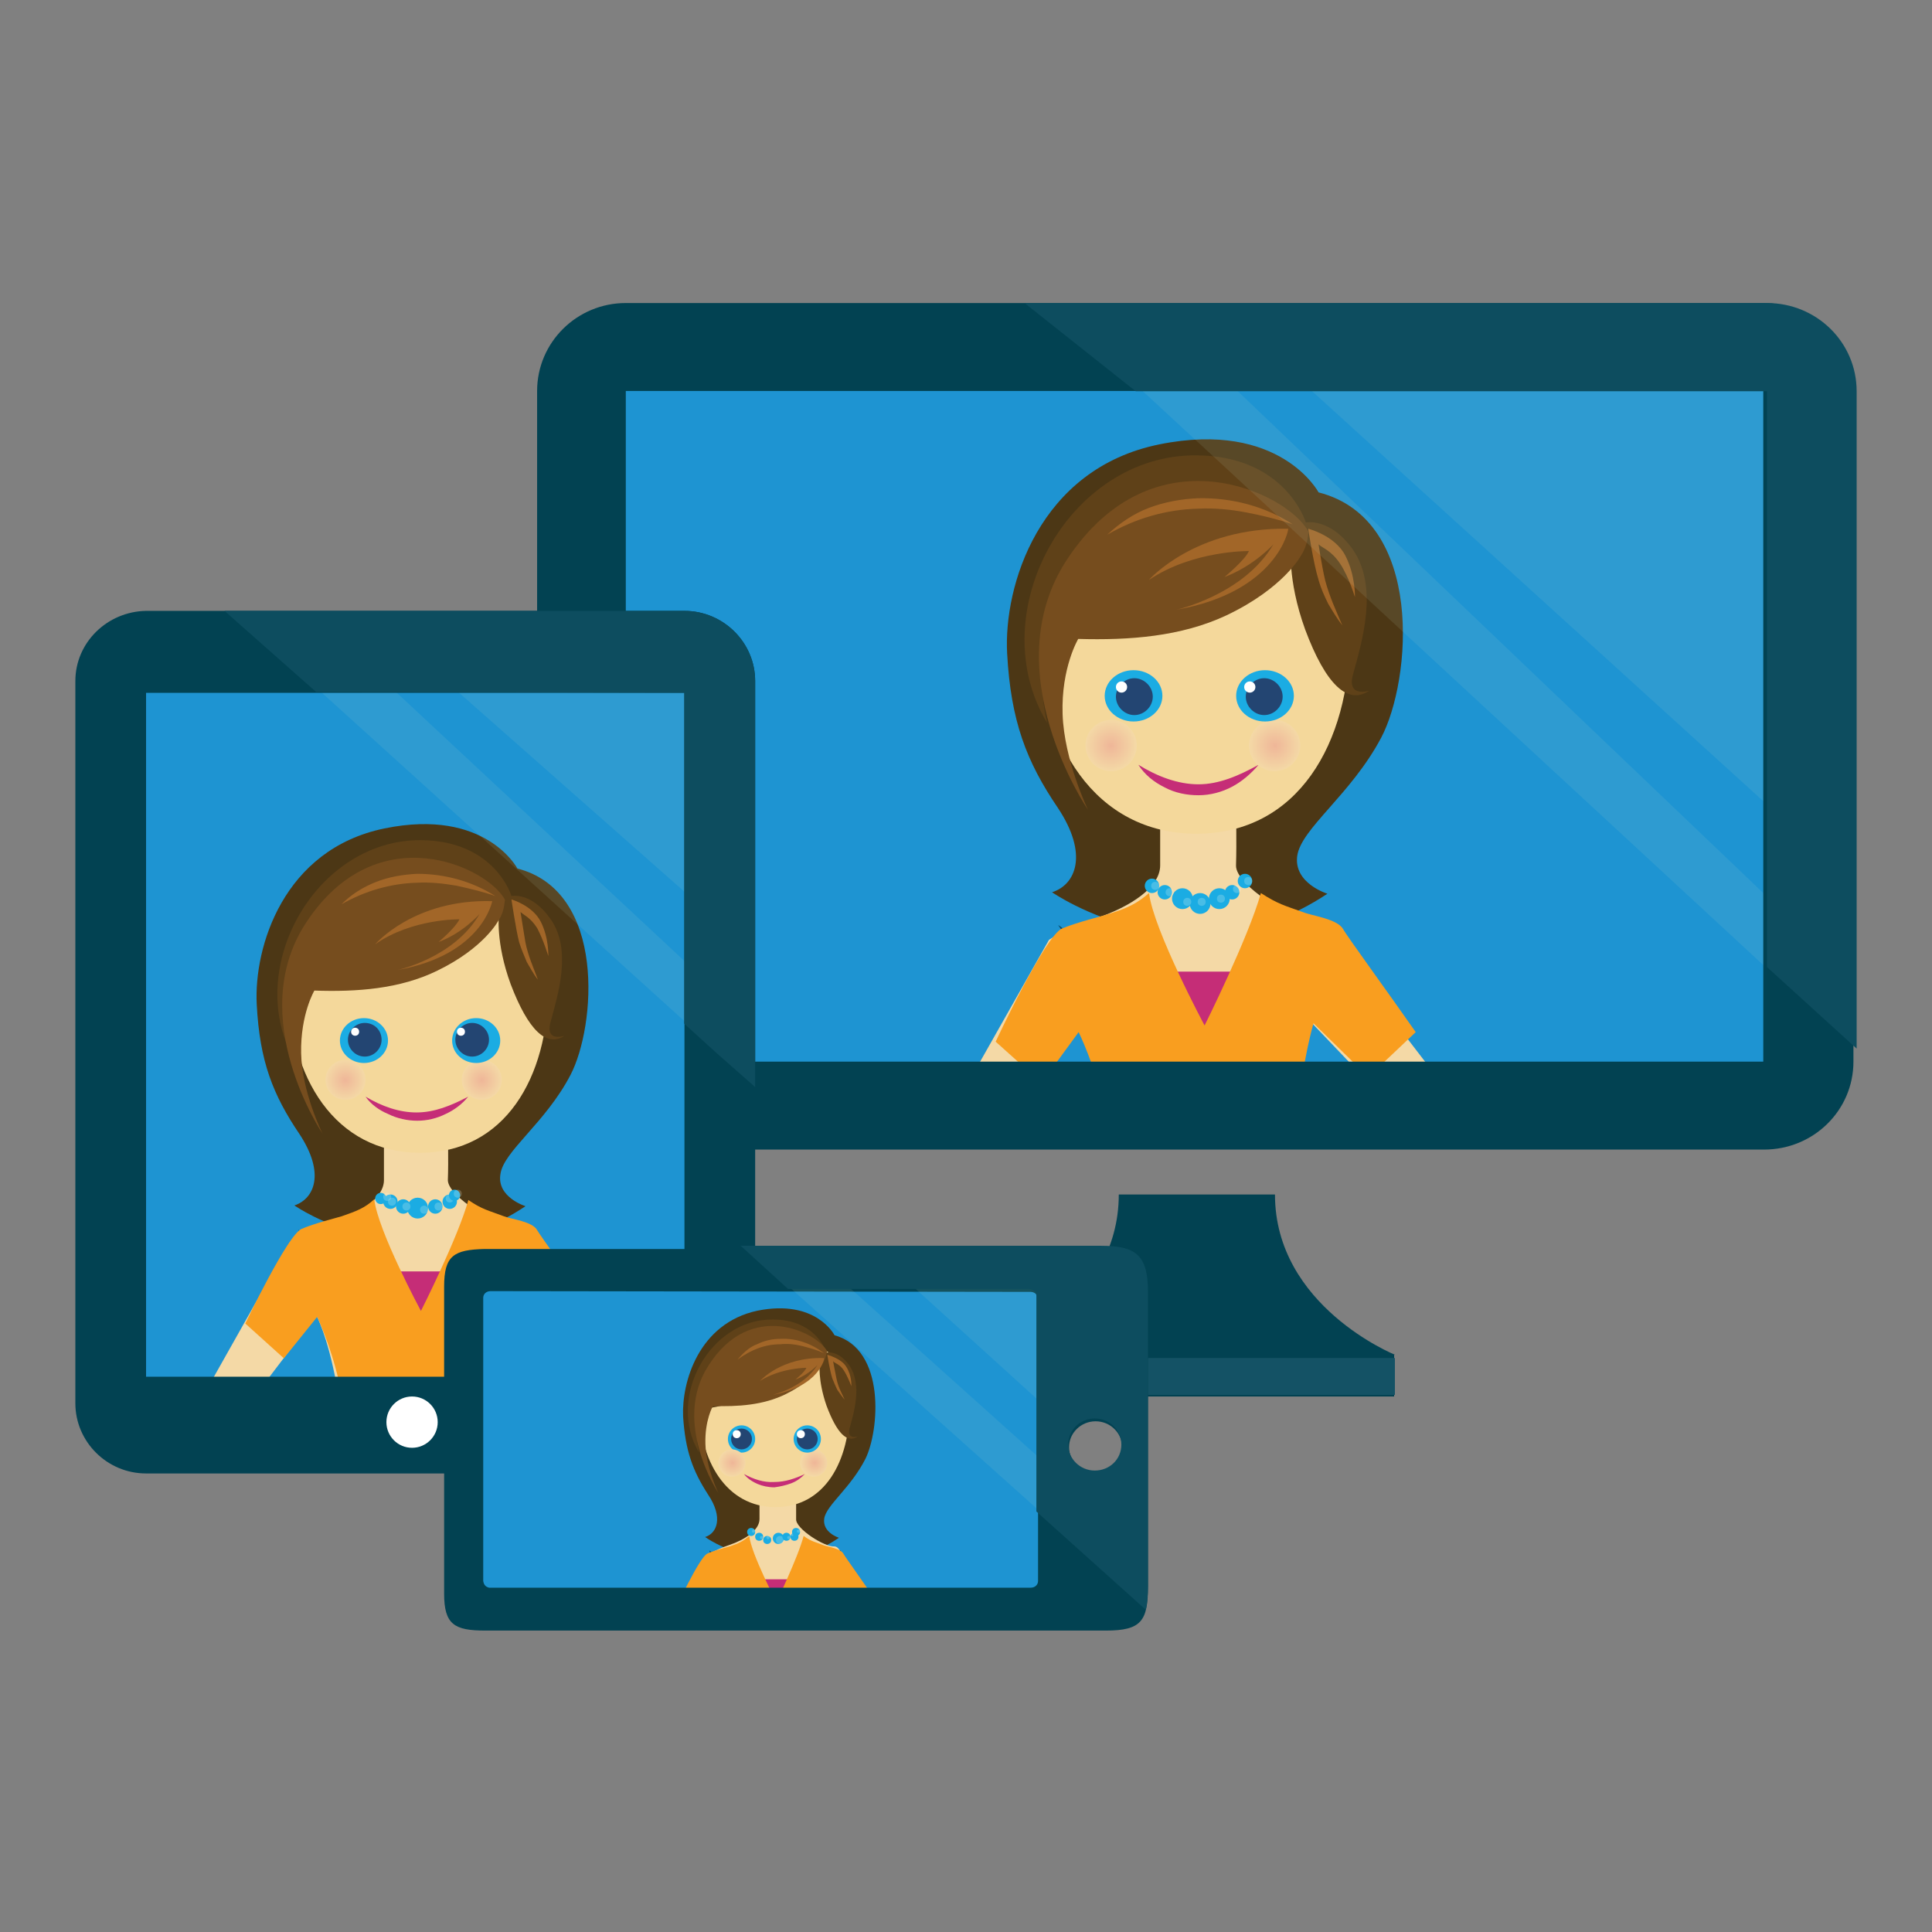<?xml version="1.0" encoding="UTF-8"?>
<svg width="1205px" height="1205px" viewBox="0 0 1205 1205" version="1.1" xmlns="http://www.w3.org/2000/svg" xmlns:xlink="http://www.w3.org/1999/xlink">
    <rect x="0" y="0" width="1205" height="1205" fill="#808080" stroke="none"/>
    <!-- Generator: Sketch 54.1 (76490) - https://sketchapp.com -->
    <title>logo-gebruikercentraal</title>
    <desc>Created with Sketch.</desc>
    <defs>
        <radialGradient cx="49.469%" cy="50.169%" fx="49.469%" fy="50.169%" r="50.264%" id="radialGradient-1">
            <stop stop-color="#EFB698" offset="0%"></stop>
            <stop stop-color="#F4D9A6" offset="100%"></stop>
        </radialGradient>
        <radialGradient cx="50.697%" cy="50.169%" fx="50.697%" fy="50.169%" r="50.264%" id="radialGradient-2">
            <stop stop-color="#EFB698" offset="0%"></stop>
            <stop stop-color="#F4D9A6" offset="100%"></stop>
        </radialGradient>
        <radialGradient cx="49.621%" cy="50.588%" fx="49.621%" fy="50.588%" r="50.734%" id="radialGradient-3">
            <stop stop-color="#EFB698" offset="0%"></stop>
            <stop stop-color="#F4D9A6" offset="100%"></stop>
        </radialGradient>
        <radialGradient cx="49.717%" cy="50.588%" fx="49.717%" fy="50.588%" r="50.734%" id="radialGradient-4">
            <stop stop-color="#EFB698" offset="0%"></stop>
            <stop stop-color="#F4D9A6" offset="100%"></stop>
        </radialGradient>
        <radialGradient cx="52.334%" cy="49.268%" fx="52.334%" fy="49.268%" r="51.082%" id="radialGradient-5">
            <stop stop-color="#EFB698" offset="0%"></stop>
            <stop stop-color="#F4D9A6" offset="100%"></stop>
        </radialGradient>
        <radialGradient cx="53.801%" cy="49.268%" fx="53.801%" fy="49.268%" r="51.082%" id="radialGradient-6">
            <stop stop-color="#EFB698" offset="0%"></stop>
            <stop stop-color="#F4D9A6" offset="100%"></stop>
        </radialGradient>
    </defs>
    <g id="logo-gebruikercentraal" stroke="none" stroke-width="1" fill="none" fill-rule="evenodd">
        <g fill-rule="nonzero" id="Group">
            <g transform="translate(47, 189)">
                <polygon id="Path" fill="#1E94D2" points="313 32 1081 32 1081 502 313 502"></polygon>
                <path d="M775.397,118.096 C775.397,118.096 751.519,72.917 676.212,88.13 C600.905,103.344 578.864,176.643 581.16,218.594 C583.455,260.546 593.098,285.901 612.844,314.944 C632.13,343.987 623.864,362.889 609.17,367.499 C609.17,367.499 693.661,426.507 780.907,368.421 C780.907,368.421 759.784,361.967 762.08,344.909 C764.376,327.852 795.601,306.646 814.428,271.149 C833.255,235.652 841.979,135.153 775.397,118.096 Z" id="Path" fill="#4C3715"></path>
                <path d="M587.959,502 L626.541,451.438 C626.541,451.438 634.808,466.147 641.238,502 L754.227,502 C757.901,462.469 762.953,440.406 762.953,440.406 L821.744,502 L864,502 C837.82,467.985 786.837,401.795 785,398.577 C782.244,394.44 779.029,384.787 773.058,385.247 C760.198,385.707 723.453,363.183 723.913,350.773 C724.372,336.983 723.913,314 723.913,314 L676.605,314 L676.605,350.773 C676.605,364.562 657.773,376.513 637.564,383.408 C617.814,389.844 607.25,397.198 607.25,397.198 L548,502 L587.959,502 Z" id="Path" fill="#F4D9A6"></path>
                <path d="M795,206.862 C795,274.908 762.283,331 699.152,331 C636.021,331 601,274.448 601,206.402 C601,138.356 637.404,131 700.534,131 C763.204,131 795,138.816 795,206.862 L795,206.862 Z" id="Path" fill="#F4D89B"></path>
                <ellipse id="Oval" fill="#1BACE3" cx="660" cy="245" rx="18" ry="16"></ellipse>
                <path d="M672,245.5 C672,251.692 666.692,257 660.5,257 C654.308,257 649,251.692 649,245.5 C649,239.308 654.308,234 660.5,234 C666.692,234 672,239.308 672,245.5 Z" id="Path" fill="#234572"></path>
                <circle id="Oval" fill="#FFFFFF" cx="652.5" cy="239.5" r="3.5"></circle>
                <path d="M663,288 C674.89,295.308 687.695,300.179 700.5,300.179 C713.305,300.179 725.652,294.821 738,288 C733.427,293.359 727.939,298.231 721.537,301.641 C715.134,305.051 707.817,307 700.5,307 C693.183,307 685.866,305.538 679.463,302.128 C672.604,298.718 667.116,294.333 663,288 L663,288 Z" id="Path" fill="#C52D77"></path>
                <path d="M758.285,150.671 C758.285,150.671 755.528,171.833 767.017,203.575 C779.885,238.078 793.672,250.959 807,241.758 C807,241.758 792.753,246.359 796.889,231.638 C802.404,211.396 812.974,177.353 796.889,153.891 C782.642,133.65 767.476,136.87 767.476,136.87 C767.476,136.87 755.068,95.466 699.459,95.006 C619.493,94.086 564.804,193.454 606.165,262 C606.165,262 592.838,209.556 620.872,206.335 C648.906,203.115 750.472,168.152 757.825,148.831" id="Path" fill="#5F4118"></path>
                <path d="M764.356,157.622 C764.356,157.622 753.675,177.821 717.916,194.807 C689.587,208.119 657.079,210.415 625.499,209.497 C625.499,209.497 614.818,227.4 615.747,256.321 C616.675,285.243 631.536,316 631.536,316 C631.536,316 572.557,229.696 618.533,159.918 C672.404,78.204 755.997,118.143 769,142.473 C769,142.932 769,150.736 764.356,157.622 Z" id="Path" fill="#764D1E"></path>
                <g transform="translate(643, 121)" fill="#A26628" id="Path">
                    <path d="M43.631,70.326 C43.631,70.326 85.712,61.05 104.21,29.51 C104.21,29.51 92.186,42.961 73.689,49.918 C73.689,49.918 86.637,39.25 88.949,33.684 C88.949,33.684 53.804,33.22 26.521,51.773 C26.521,51.773 55.192,18.842 113.459,19.769 C113.921,19.769 106.984,59.194 43.631,70.326 L43.631,70.326 Z"></path>
                    <path d="M116.233,16.986 C106.522,13.74 96.811,11.421 87.1,9.565 C77.389,7.71 67.215,6.782 57.504,7.246 C37.619,7.71 18.197,13.276 0.624,23.48 C8.023,16.523 16.81,10.493 26.521,6.782 C36.232,3.072 46.868,1.216 57.041,0.753 C78.313,0.289 99.123,5.855 116.233,16.986 Z"></path>
                    <path d="M147.216,80.066 C143.979,75.892 141.205,71.254 138.43,66.616 C136.118,61.977 133.806,56.875 132.418,51.773 C129.181,41.569 125.944,19.769 125.944,19.769 C125.944,19.769 142.592,23.944 149.066,36.467 C155.54,48.99 155.078,62.441 155.078,62.441 C155.078,62.441 151.378,49.918 145.829,41.569 C140.28,33.22 134.731,31.829 132.418,29.51 C132.418,29.51 134.268,42.497 136.58,52.237 C139.355,62.441 143.054,70.326 147.216,80.066 Z"></path>
                </g>
                <circle id="Oval" fill="url(#radialGradient-1)" cx="646" cy="276" r="16"></circle>
                <circle id="Oval" fill="url(#radialGradient-2)" cx="748" cy="276" r="16"></circle>
                <polygon id="Path" fill="#C52D77" points="666 417 732 417 704.383 469"></polygon>
                <path d="M625,452 C625,452 625.522,447.886 625.522,441.486 C625.522,435.086 625.522,426.857 623.957,418.629 C623.435,414.514 622.391,410.4 621.348,406.743 C620.826,404.914 620.304,403.086 619.783,401.257 C619.261,399.429 618.739,398.057 618.217,396.686 C617.696,395.314 617.174,393.943 616.13,393.029 C615.609,391.657 615.087,390.743 614.565,390.286 C613.522,388.914 613,388 613,388 C613,388 614.043,388.457 615.609,389.829 C616.13,390.286 616.652,390.743 617.174,390.743 C617.696,391.2 618.217,391.657 618.217,392.114 C619.261,393.029 620.304,394.4 620.826,395.771 C621.87,397.143 622.913,398.971 623.435,400.343 C623.957,402.171 625,404 625.522,405.829 C626.565,409.943 627.087,414.057 627.609,418.171 C628.13,426.857 628.13,435.086 627.609,441.486 C626.043,447.886 625.522,452 625,452 Z" id="Path" fill="#074D6C"></path>
                <path d="M768.447,448 C768.447,448 768,443.915 768,438.015 C768,432.115 768.447,423.946 769.789,416.231 C770.237,414.415 770.684,412.146 771.132,410.331 C771.579,408.515 772.026,406.7 772.921,404.885 C773.368,403.069 774.263,401.254 775.158,399.892 C776.053,398.531 776.947,397.169 777.842,395.808 C778.737,394.446 779.632,393.538 780.526,392.631 C781.421,391.723 782.316,390.815 782.763,390.362 C784.105,389.454 785,389 785,389 L785,389.454 C785,389.454 784.553,390.362 783.211,391.723 C782.763,392.177 781.868,393.085 781.421,393.992 C780.974,394.9 780.079,396.262 779.632,397.169 C779.184,398.531 778.289,399.892 777.842,401.254 C777.395,402.615 776.5,404.431 776.053,406.246 C774.711,409.423 773.368,413.508 772.474,417.138 C770.684,424.854 769.789,432.569 769.342,438.469 C768.895,444.369 768.895,448 768.447,448 Z" id="Path" fill="#074D6C"></path>
                <ellipse id="Oval" fill="#1BACE3" cx="742" cy="245" rx="18" ry="16"></ellipse>
                <path d="M730,245.5 C730,251.692 735.308,257 741.5,257 C747.692,257 753,251.692 753,245.5 C753,239.308 747.692,234 741.5,234 C735.308,234 730,239.308 730,245.5 Z" id="Path" fill="#234572"></path>
                <circle id="Oval" fill="#FFFFFF" cx="732.5" cy="239.5" r="3.5"></circle>
                <circle id="Oval" fill="#1BACE3" cx="701.5" cy="374.5" r="6.5"></circle>
                <circle id="Oval" fill="#FFFEF1" opacity="0.2" cx="702.5" cy="373.5" r="2.5"></circle>
                <circle id="Oval" fill="#1BACE3" cx="690.5" cy="371.5" r="6.5"></circle>
                <circle id="Oval" fill="#FFFEF1" opacity="0.2" cx="693.5" cy="373.5" r="2.5"></circle>
                <circle id="Oval" fill="#1BACE3" cx="679.5" cy="367.5" r="4.5"></circle>
                <circle id="Oval" fill="#FFFEF1" opacity="0.2" cx="682.5" cy="367.5" r="2.5"></circle>
                <circle id="Oval" fill="#1BACE3" cx="671.5" cy="363.5" r="4.5"></circle>
                <circle id="Oval" fill="#FFFEF1" opacity="0.2" cx="673.5" cy="363.5" r="2.5"></circle>
                <circle id="Oval" fill="#1BACE3" cx="713.5" cy="371.5" r="6.5"></circle>
                <circle id="Oval" fill="#FFFEF1" opacity="0.2" cx="714.5" cy="371.5" r="2.5"></circle>
                <circle id="Oval" fill="#1BACE3" cx="721.5" cy="367.5" r="4.5"></circle>
                <circle id="Oval" fill="#FFFEF1" opacity="0.2" cx="724.5" cy="365.5" r="2.5"></circle>
                <circle id="Oval" fill="#1BACE3" cx="729.5" cy="360.5" r="4.5"></circle>
                <circle id="Oval" fill="#FFFEF1" opacity="0.2" cx="731.5" cy="360.5" r="2.5"></circle>
                <path d="M625.753,454.733 C625.753,454.733 635.919,475.384 641.926,502 L762.991,502 C765.302,473.089 772.233,449.226 772.233,449.226 L806.427,482.726 L836,454.733 C819.365,430.87 792.564,394.158 790.716,390.486 C787.019,384.062 771.309,382.226 765.764,379.932 C754.212,375.801 750.053,374.884 739.425,368 C731.57,395.993 704.307,450.603 704.307,450.603 C704.307,450.603 672.423,390.945 669.651,368 C662.257,374.425 656.713,377.178 645.16,380.849 C639.616,382.685 625.753,385.897 615.587,390.027 C604.959,394.158 574,460.699 574,460.699 L602.649,486.397 L625.753,454.733 Z" id="Path" fill="#F99E1F"></path>
                <polygon id="Path" fill="#C0E2C8" opacity="0.1" points="642 33 1055.033 415 1102 415 709.688 40.382 755.273 40.382 1086.344 341.184 1090.949 35.307"></polygon>
                <path d="M1052.761,54.875 L1052.761,473.125 L343.317,473.125 L343.317,54.875 L1052.761,54.875 Z M1052.761,0 L343.317,0 C312.893,0 288,24.44 288,54.875 L288,473.125 C288,503.56 312.893,528 343.778,528 L1053.222,528 C1084.107,528 1109,503.56 1109,473.125 L1109,54.875 C1108.078,24.44 1083.185,0 1052.761,0 Z" id="Shape" fill="#024252"></path>
                <path d="M823,655.963 C823,655.963 748.207,625.742 748.207,556 L650.793,556 C650.793,625.742 576,655.963 576,655.963 L576,682 L822.538,682 L822.538,655.963 L823,655.963 Z" id="Path" fill="#024252"></path>
                <path d="M661.323,55.005 L1055.079,55.005 L1055.079,414.155 L1111,465 L1111,55.005 C1111,24.498 1086.044,0 1055.079,0 L592,0 L661.323,55.005 Z" id="Path" fill="#0D4D5F"></path>
                <polygon id="Path" fill="#145265" points="573 658 823 658 823 681 573 681"></polygon>
                <polygon id="Path" fill="#1E94D2" points="22 217 408 217 408 705 22 705"></polygon>
                <path d="M275.698,352.694 C275.698,352.694 255.895,314.736 192.799,327.697 C129.703,340.659 111.281,401.761 113.123,437.404 C114.966,473.047 123.256,493.877 139.835,518.411 C155.955,542.944 149.047,558.683 136.612,562.849 C136.612,562.849 207.537,612.379 280.765,563.312 C280.765,563.312 262.803,557.757 265.106,543.407 C266.948,529.057 293.199,511.467 308.858,481.379 C324.517,451.291 331.425,367.044 275.698,352.694 L275.698,352.694 Z" id="Path" fill="#4C3715"></path>
                <path d="M117.839,674 L150.286,631.372 C150.286,631.372 157.24,643.883 162.802,674 L258.292,674 C261.536,640.639 265.708,622.106 265.708,622.106 L315.307,674 L351,674 C328.75,645.273 285.641,589.208 284.25,586.891 C281.932,583.648 279.151,575.308 274.052,575.771 C263.391,576.235 232.333,557.238 232.333,547.044 C232.797,535.46 232.333,516 232.333,516 L192.469,516 L192.469,547.044 C192.469,558.628 176.245,568.821 159.557,574.381 C142.87,579.941 133.599,585.965 133.599,585.965 L84,674 L117.839,674 Z" id="Path" fill="#F4D9A6"></path>
                <path d="M295,426.313 C295,483.203 267.847,530 214.92,530 C161.994,530 133,482.745 133,425.854 C133,368.964 163.375,363 215.841,363 C268.767,363 295,369.423 295,426.313 Z" id="Path" fill="#F4D89B"></path>
                <ellipse id="Oval" fill="#1BACE3" cx="180" cy="460" rx="15" ry="14"></ellipse>
                <path d="M191,459.5 C191,465.227 186.227,470 180.5,470 C174.773,470 170,465.227 170,459.5 C170,453.773 174.773,449 180.5,449 C186.705,449 191,453.773 191,459.5 Z" id="Path" fill="#234572"></path>
                <circle id="Oval" fill="#FFFFFF" cx="174.5" cy="454.5" r="2.5"></circle>
                <path d="M181,495 C191.277,501.094 202.022,504.844 212.766,504.844 C223.978,504.844 234.255,500.625 245,495 C241.263,499.688 236.124,503.438 230.985,505.781 C225.38,508.594 219.307,510 213.234,510 C207.161,510 200.62,508.594 195.015,505.781 C189.409,503.438 184.27,499.688 181,495 L181,495 Z" id="Path" fill="#C52D77"></path>
                <path d="M264.211,380.876 C264.211,380.876 261.919,398.767 271.544,424.915 C282.543,453.815 294.001,464.366 305,457.027 C305,457.027 293.084,461.155 296.292,448.769 C300.875,431.796 310.041,403.354 296.292,384.087 C284.376,367.114 272.002,369.866 272.002,369.866 C272.002,369.866 261.919,335.461 215.63,335.002 C149.176,334.543 103.346,417.116 137.718,474 C137.718,474 126.261,429.961 150.093,427.667 C173.466,424.915 258.253,396.014 264.669,379.958" id="Path" fill="#5F4118"></path>
                <path d="M263.868,385.147 C263.868,385.147 255.144,402.156 225.76,416.406 C202.344,427.899 175.255,429.738 149.084,428.818 C149.084,428.818 140.361,443.529 140.82,467.893 C141.279,492.257 154.135,518 154.135,518 C154.135,518 105.466,445.827 143.575,386.986 C188.111,318.49 257.44,352.048 268,372.275 C267.541,372.735 268,379.171 263.868,385.147 L263.868,385.147 Z" id="Path" fill="#764D1E"></path>
                <path d="M200.949,416 C200.949,416 236.287,408.449 252.096,381.075 C252.096,381.075 241.866,392.874 226.522,398.537 C226.522,398.537 237.217,389.57 239.541,384.378 C239.541,384.378 209.783,383.907 187,399.953 C187,399.953 211.178,371.635 260,373.051 C260,373.051 253.955,406.561 200.949,416 Z" id="Path" fill="#A26628"></path>
                <path d="M262,369.902 C254.229,367.122 246,365.268 237.771,363.415 C229.543,362.024 221.314,361.098 213.086,361.561 C196.629,362.024 180.629,366.659 166,375 C171.943,368.976 179.257,364.341 187.486,361.098 C195.714,357.854 204.4,356.463 213.086,356 C230.457,356 247.371,360.634 262,369.902 Z" id="Path" fill="#A26628"></path>
                <path d="M288.484,422 C285.881,418.789 283.712,414.661 281.543,410.991 C279.808,406.862 278.073,402.734 276.772,398.606 C274.603,389.89 272,372 272,372 C272,372 285.014,375.67 290.219,385.761 C295.425,395.853 294.991,407.321 294.991,407.321 C294.991,407.321 291.955,397.229 288.05,389.89 C283.712,383.009 279.375,381.633 277.639,379.798 C277.639,379.798 279.375,390.349 280.676,398.606 C282.411,407.321 285.448,413.743 288.484,422 Z" id="Path" fill="#A26628"></path>
                <circle id="Oval" fill="url(#radialGradient-3)" cx="168.5" cy="484.5" r="12.5"></circle>
                <circle id="Oval" fill="url(#radialGradient-4)" cx="253.5" cy="484.5" r="12.5"></circle>
                <polygon id="Path" fill="#C52D77" points="187 604 241 604 218.385 647"></polygon>
                <path d="M149.857,632 C149.857,632 150.943,617.933 148.772,604.319 C148.229,600.689 147.143,597.513 146.6,594.336 C146.057,592.521 145.514,591.16 145.514,589.798 C144.972,588.437 144.429,587.076 143.886,585.714 C143.343,584.353 142.8,583.445 142.257,582.538 C141.714,581.63 141.171,580.723 140.629,580.269 C139.543,578.908 139,578 139,578 C139,578 140.086,578.454 141.171,579.815 C141.714,580.269 142.8,581.176 143.343,582.084 C143.886,582.992 144.972,583.899 146.057,585.261 C146.6,586.622 147.686,587.983 148.229,589.345 C148.772,590.706 149.315,592.521 149.857,593.882 C150.943,597.059 150.943,600.689 151.486,604.319 C153.115,618.387 150.4,632 149.857,632 L149.857,632 Z" id="Path" fill="#074D6C"></path>
                <path d="M271.433,630 C271.433,630 269.977,616.291 272.404,602.109 C272.89,600.218 272.89,598.8 273.376,596.909 C273.861,595.018 274.347,593.6 274.832,592.182 C275.318,590.764 276.289,589.345 276.774,587.927 C277.26,586.509 278.231,585.564 279.202,584.145 C280.173,583.2 281.144,582.255 281.63,581.309 C282.116,580.364 283.087,579.891 284.058,579.418 C285.514,578.473 286,578 286,578 L286,578.473 C286,578.473 285.514,579.418 284.543,580.364 C284.058,580.836 283.572,581.782 283.087,582.727 C282.601,583.673 282.116,584.618 281.144,585.564 C280.659,586.509 280.173,587.927 279.202,589.345 C278.717,590.764 277.746,592.182 277.746,593.6 C276.774,596.436 275.318,599.745 274.832,603.055 C273.376,609.673 272.404,616.291 271.919,621.491 C271.919,626.218 271.919,630 271.433,630 Z" id="Path" fill="#074D6C"></path>
                <ellipse id="Oval" fill="#1BACE3" cx="250" cy="460" rx="15" ry="14"></ellipse>
                <path d="M237,459.5 C237,465.227 241.773,470 247.5,470 C253.227,470 258,465.227 258,459.5 C258,453.773 253.227,449 247.5,449 C241.773,449 237,453.773 237,459.5 Z" id="Path" fill="#234572"></path>
                <circle id="Oval" fill="#FFFFFF" cx="240.5" cy="454.5" r="2.5"></circle>
                <circle id="Oval" fill="#1BACE3" cx="213.5" cy="564.5" r="6.5"></circle>
                <circle id="Oval" fill="#FFFEF1" opacity="0.2" cx="217.5" cy="565.5" r="2.5"></circle>
                <circle id="Oval" fill="#1BACE3" cx="204.5" cy="563.5" r="4.5"></circle>
                <circle id="Oval" fill="#FFFEF1" opacity="0.2" cx="206.5" cy="563.5" r="2.5"></circle>
                <circle id="Oval" fill="#1BACE3" cx="196.5" cy="560.5" r="4.5"></circle>
                <circle id="Oval" fill="#FFFEF1" opacity="0.2" cx="197.5" cy="560.5" r="2.5"></circle>
                <circle id="Oval" fill="#1BACE3" cx="190.5" cy="558.5" r="3.5"></circle>
                <circle id="Oval" fill="#FFFEF1" opacity="0.2" cx="194.5" cy="557.5" r="2.5"></circle>
                <circle id="Oval" fill="#1BACE3" cx="224.5" cy="563.5" r="4.5"></circle>
                <circle id="Oval" fill="#FFFEF1" opacity="0.2" cx="226.5" cy="563.5" r="2.5"></circle>
                <circle id="Oval" fill="#1BACE3" cx="233.5" cy="560.5" r="4.5"></circle>
                <circle id="Oval" fill="#FFFEF1" opacity="0.2" cx="233.5" cy="558.5" r="2.5"></circle>
                <circle id="Oval" fill="#1BACE3" cx="236.5" cy="556.5" r="3.5"></circle>
                <circle id="Oval" fill="#FFFEF1" opacity="0.2" cx="238.5" cy="555.5" r="2.5"></circle>
                <path d="M150.832,632.335 C150.832,632.335 159.151,649.861 164.235,672 L265.454,672 C267.303,647.555 272.849,627.722 272.849,627.722 L301.504,655.857 L326,632.335 C312.134,612.502 289.95,581.6 288.101,578.371 C285.328,572.837 271.924,571.453 267.303,569.608 C257.597,565.918 253.899,565.457 245.118,559.461 C238.647,582.984 215.538,628.645 215.538,628.645 C215.538,628.645 188.731,578.833 186.42,559 C180.412,564.535 175.328,566.38 166.084,569.608 C161.462,570.992 149.908,573.759 141.126,577.449 C132.345,581.139 106,636.486 106,636.486 L130.034,658.163 L150.832,632.335 Z" id="Path" fill="#F99E1F"></path>
                <polygon id="Path" fill="#C0E2C8" opacity="0.1" points="401 430.087 158.042 203.537 194.532 203.537 401 385.792 401 224.762 104 198 401 467"></polygon>
                <path d="M44.1,243.128 L379.9,243.128 L379.9,669.659 L44.1,669.659 L44.1,243.128 Z M0,235.759 L0,686.241 C0,710.193 19.753,730 44.1,730 L379.9,730 C404.247,730 424,710.654 424,686.241 L424,235.759 C424,211.807 404.247,192 379.9,192 L44.1,192 C19.753,192.461 4.42819142e-14,211.807 0,235.759 Z" id="Shape" fill="#024252"></path>
                <path d="M424,489 L424,235.676 C424,211.769 404.177,192 379.744,192 L93,192 L150.164,242.573 L379.744,243.033 L379.744,449.461 L400.489,468.311 L424,489 Z" id="Path" fill="#0D4D5F"></path>
                <circle id="Oval" fill="#FFFFFF" cx="210" cy="698" r="16"></circle>
                <polygon id="Path" fill="#1E94D2" points="247 606 616 606 616 806 247 806"></polygon>
                <path d="M473.513,643.814 C473.513,643.814 462.049,621.061 425.366,628.491 C388.683,636.385 378.137,673.068 379.054,694.429 C380.43,715.789 385.015,728.326 394.644,743.185 C404.274,757.58 400.147,767.331 392.81,769.653 C392.81,769.653 433.62,799.372 476.264,770.118 C476.264,770.118 465.718,766.867 467.093,758.044 C468.469,749.686 483.6,739.006 492.771,720.896 C501.483,703.251 505.61,652.637 473.513,643.814 L473.513,643.814 Z" id="Path" fill="#4C3715"></path>
                <path d="M395.187,820.233 L402.496,809.167 C402.496,809.167 406.608,805.017 409.806,823 L464.626,823 C466.453,803.172 468.737,803.633 468.737,803.633 L482.442,816.544 L503,816.544 C490.209,799.483 480.158,784.267 479.245,782.422 C477.874,780.578 476.504,775.506 473.306,775.506 C467.367,775.967 449.094,764.439 449.55,758.444 L449.55,740 L426.709,740 L426.709,758.444 C426.709,765.361 417.572,771.356 407.978,774.583 C398.385,777.811 393.36,781.5 393.36,781.5 L376,820.233 L395.187,820.233 Z" id="Path" fill="#F4D9A6"></path>
                <path d="M483,687.835 C483,722.459 467.41,751 436.688,751 C405.966,751 389,721.991 389,687.367 C389,652.743 406.424,649 437.146,649 C467.868,649.468 483,653.211 483,687.835 L483,687.835 Z" id="Path" fill="#F4D89B"></path>
                <circle id="Oval" fill="#1BACE3" cx="415.5" cy="708.5" r="8.5"></circle>
                <circle id="Oval" fill="#234572" cx="415.5" cy="708.5" r="6.5"></circle>
                <circle id="Oval" fill="#FFFFFF" cx="412.5" cy="705.5" r="2.5"></circle>
                <path d="M417,730.35 C423.175,733.67 429.35,735.745 436,735.33 C442.65,735.33 448.825,733.255 455,730.35 C452.625,732.84 449.775,734.915 446.45,736.16 C443.125,737.405 439.325,738.235 436,738.65 C432.2,738.65 428.4,737.82 425.55,736.575 C421.75,734.915 418.9,732.84 417,730.35 L417,730.35 Z" id="Path" fill="#C52D77"></path>
                <path d="M464.299,661.057 C464.299,661.057 462.905,671.604 468.482,687.653 C474.988,705.078 481.494,711.497 488,706.912 C488,706.912 481.029,709.205 482.888,701.868 C485.676,691.78 490.788,674.814 482.888,662.892 C475.917,652.804 468.482,654.638 468.482,654.638 C468.482,654.638 462.44,634.003 435.022,634.003 C395.521,633.545 368.567,683.068 389.015,717 C389.015,717 382.509,690.863 396.45,689.029 C410.392,687.195 460.117,669.77 463.835,660.599" id="Path" fill="#5F4118"></path>
                <path d="M466.184,661.359 C466.184,661.359 461.022,671.614 443.188,680.471 C429.108,687.463 413.151,688.395 397.664,687.929 C397.664,687.929 392.501,696.785 392.971,711.701 C393.44,726.618 400.949,742 400.949,742 C400.949,742 371.851,698.184 394.848,662.757 C421.13,621.272 462.43,641.782 469,653.901 C468.531,653.435 468.531,657.63 466.184,661.359 L466.184,661.359 Z" id="Path" fill="#764D1E"></path>
                <circle id="Oval" fill="url(#radialGradient-5)" cx="409.5" cy="723.5" r="8.5"></circle>
                <circle id="Oval" fill="url(#radialGradient-6)" cx="460.5" cy="723.5" r="8.5"></circle>
                <polygon id="Path" fill="#C52D77" points="420 796 450 796 437.391 821"></polygon>
                <path d="M399.951,810 C399.951,810 400.366,801.437 399.122,793.775 C398.707,791.972 398.293,789.718 397.878,787.915 C397.878,787.014 397.463,786.113 397.463,785.211 C397.463,784.31 397.049,783.859 397.049,782.958 C396.634,781.606 396.22,780.254 395.805,779.352 C395.39,778.451 395.39,778 395.39,778 C395.39,778 395.805,778.451 396.634,778.901 C397.049,779.352 397.463,779.803 397.878,780.254 C398.293,780.704 398.707,781.155 399.122,782.056 C399.951,783.408 400.78,785.211 401.195,787.465 C401.61,789.268 401.61,791.521 401.61,793.775 C401.61,801.887 400.366,810 399.951,810 Z" id="Path" fill="#074D6C"></path>
                <path d="M469.953,808 C469.953,808 469.123,800.031 469.953,791.594 C470.367,789.719 470.367,787.375 471.197,785.5 C471.611,783.625 472.855,781.75 473.684,780.812 C474.099,780.344 474.514,779.875 474.928,779.406 C475.343,778.938 475.757,778.469 476.172,778.469 C477.001,778 477.416,778 477.416,778 L477.416,778.469 C477.416,778.469 477.001,778.938 476.587,779.875 C476.172,780.812 475.757,781.75 475.343,783.156 C474.928,784.562 474.514,785.969 473.684,787.844 C473.27,789.719 472.44,791.594 472.026,793.469 C470.367,799.562 470.367,808 469.953,808 Z" id="Path" fill="#074D6C"></path>
                <circle id="Oval" fill="#1BACE3" cx="456.5" cy="708.5" r="8.5"></circle>
                <circle id="Oval" fill="#234572" cx="456.5" cy="708.5" r="6.5"></circle>
                <circle id="Oval" fill="#FFFFFF" cx="452.5" cy="705.5" r="2.5"></circle>
                <circle id="Oval" fill="#1BACE3" cx="438.5" cy="770.5" r="3.5"></circle>
                <circle id="Oval" fill="#FFFEF1" opacity="0.2" cx="439.5" cy="771.5" r="2.5"></circle>
                <circle id="Oval" fill="#1BACE3" cx="431.5" cy="771.5" r="2.5"></circle>
                <circle id="Oval" fill="#FFFEF1" opacity="0.2" cx="432" cy="770" r="1"></circle>
                <circle id="Oval" fill="#1BACE3" cx="426.5" cy="769.5" r="2.5"></circle>
                <circle id="Oval" fill="#FFFEF1" opacity="0.2" cx="428" cy="770" r="1"></circle>
                <circle id="Oval" fill="#1BACE3" cx="421.5" cy="766.5" r="2.5"></circle>
                <circle id="Oval" fill="#FFFEF1" opacity="0.2" cx="423" cy="766" r="1"></circle>
                <circle id="Oval" fill="#1BACE3" cx="443.5" cy="769.5" r="2.5"></circle>
                <circle id="Oval" fill="#FFFEF1" opacity="0.2" cx="445" cy="770" r="1"></circle>
                <circle id="Oval" fill="#1BACE3" cx="448.5" cy="769.5" r="2.5"></circle>
                <circle id="Oval" fill="#FFFEF1" opacity="0.2" cx="447" cy="768" r="1"></circle>
                <circle id="Oval" fill="#1BACE3" cx="449.5" cy="766.5" r="2.5"></circle>
                <circle id="Oval" fill="#FFFEF1" opacity="0.2" cx="451" cy="766" r="1"></circle>
                <path d="M400.134,811.992 C400.134,811.992 405.177,806.961 407.928,820.225 L466.155,820.225 C467.531,805.589 470.282,809.248 470.282,809.248 L486.787,825.713 L501,811.992 C493.206,800.101 479.91,781.806 478.993,779.977 C477.159,776.775 469.823,775.86 467.072,774.946 C461.57,772.659 459.278,772.659 454.235,769 C450.567,782.721 437.271,810.163 437.271,810.163 C437.271,810.163 421.682,780.434 420.307,769 C416.639,772.202 413.888,773.574 408.386,775.403 C405.635,776.318 399.217,777.69 394.173,779.977 C389.13,782.264 374,815.194 374,815.194 L387.755,828 L400.134,811.992 Z" id="Path" fill="#F99E1F"></path>
                <path d="M230,613.523 L230,629.667 L230,758.353 L230,804.938 C230,824.31 236.442,828 255.769,828 L642.77,828 C664.858,828 669,822.004 669,800.326 L669,618.597 C669,596.919 662.097,590 640.009,590 L450.42,590 L255.309,590 C235.982,590.461 230,594.151 230,613.523 L230,613.523 Z M652.894,713.612 C652.894,722.376 645.531,729.756 636.328,729.756 C627.125,729.756 619.762,722.376 619.762,713.612 C619.762,704.849 627.125,697.469 636.328,697.469 C645.531,697.469 652.894,704.849 652.894,713.612 Z M595.833,616.752 C598.134,616.752 600.435,618.597 600.435,620.903 L600.435,797.097 C600.435,799.403 598.594,801.248 595.833,801.248 L258.07,801.248 C256.23,800.787 254.849,799.864 254.389,797.097 L254.389,739.903 L254.389,620.442 C254.389,618.136 256.23,616.291 258.991,616.291 L595.833,616.752 Z" id="Shape" fill="#024252"></path>
                <path d="M434.809,681 C434.809,681 454.1,676.667 462.827,662.369 C462.827,662.369 457.315,668.435 449.048,671.468 C449.048,671.468 455.019,666.702 455.937,664.102 C455.937,664.102 439.861,664.102 427,672.334 C427,672.334 440.32,657.169 466.961,658.036 C467.421,658.036 464.205,675.801 434.809,681 L434.809,681 Z" id="Path" fill="#A26628"></path>
                <path d="M467,655.062 C462.345,652.812 457.69,651.686 453.5,650.561 C448.845,649.436 444.19,648.874 439.534,649.436 C430.224,649.436 421.379,652.812 413,659 C416.259,655.062 420.448,651.124 425.103,649.436 C429.759,647.186 434.414,646.061 439.534,646.061 C449.31,645.498 459.086,648.874 467,655.062 Z" id="Path" fill="#A26628"></path>
                <path d="M479.844,684 C478.295,682.222 476.745,680 475.196,677.778 C474.164,675.556 473.131,673.333 472.098,670.667 C470.549,665.778 469,656 469,656 C469,656 477.778,658.222 480.876,663.556 C484.491,669.333 483.975,675.556 483.975,675.556 C483.975,675.556 481.909,669.778 479.327,665.778 C476.745,661.778 473.647,661.333 472.615,660 C472.615,660 473.647,665.778 474.68,670.667 C475.713,676 477.778,679.556 479.844,684 L479.844,684 Z" id="Path" fill="#A26628"></path>
                <g opacity="0.1" transform="translate(437, 602)" fill="#C0E2C8" id="Path">
                    <polygon points="175.413 93.071 175.413 2.348 174.494 1.889 175.413 1.889 175.413 0.973 81.702 0.973 72.974 0.057"></polygon>
                    <polygon points="170.819 124.229 38.063 5.097 3.61 0.973 0.395 4.639 175.413 161.343"></polygon>
                </g>
                <path d="M639.958,588 L449.574,588 L415,588 L444.503,614.924 L594.782,614.924 C597.087,614.924 599.392,616.781 599.392,619.102 L599.392,753.724 L667.617,815 C668.539,811.286 669,806.18 669,799.681 L669,616.781 C669,594.499 662.085,588 639.958,588 Z M635.809,728.192 C626.59,728.192 619.214,720.765 619.214,711.945 C619.214,703.125 626.59,695.697 635.809,695.697 C645.029,695.697 652.405,703.125 652.405,711.945 C652.405,721.229 645.029,728.192 635.809,728.192 Z" id="Shape" fill="#0D4D5F"></path>
            </g>
        </g>
    </g>
</svg>